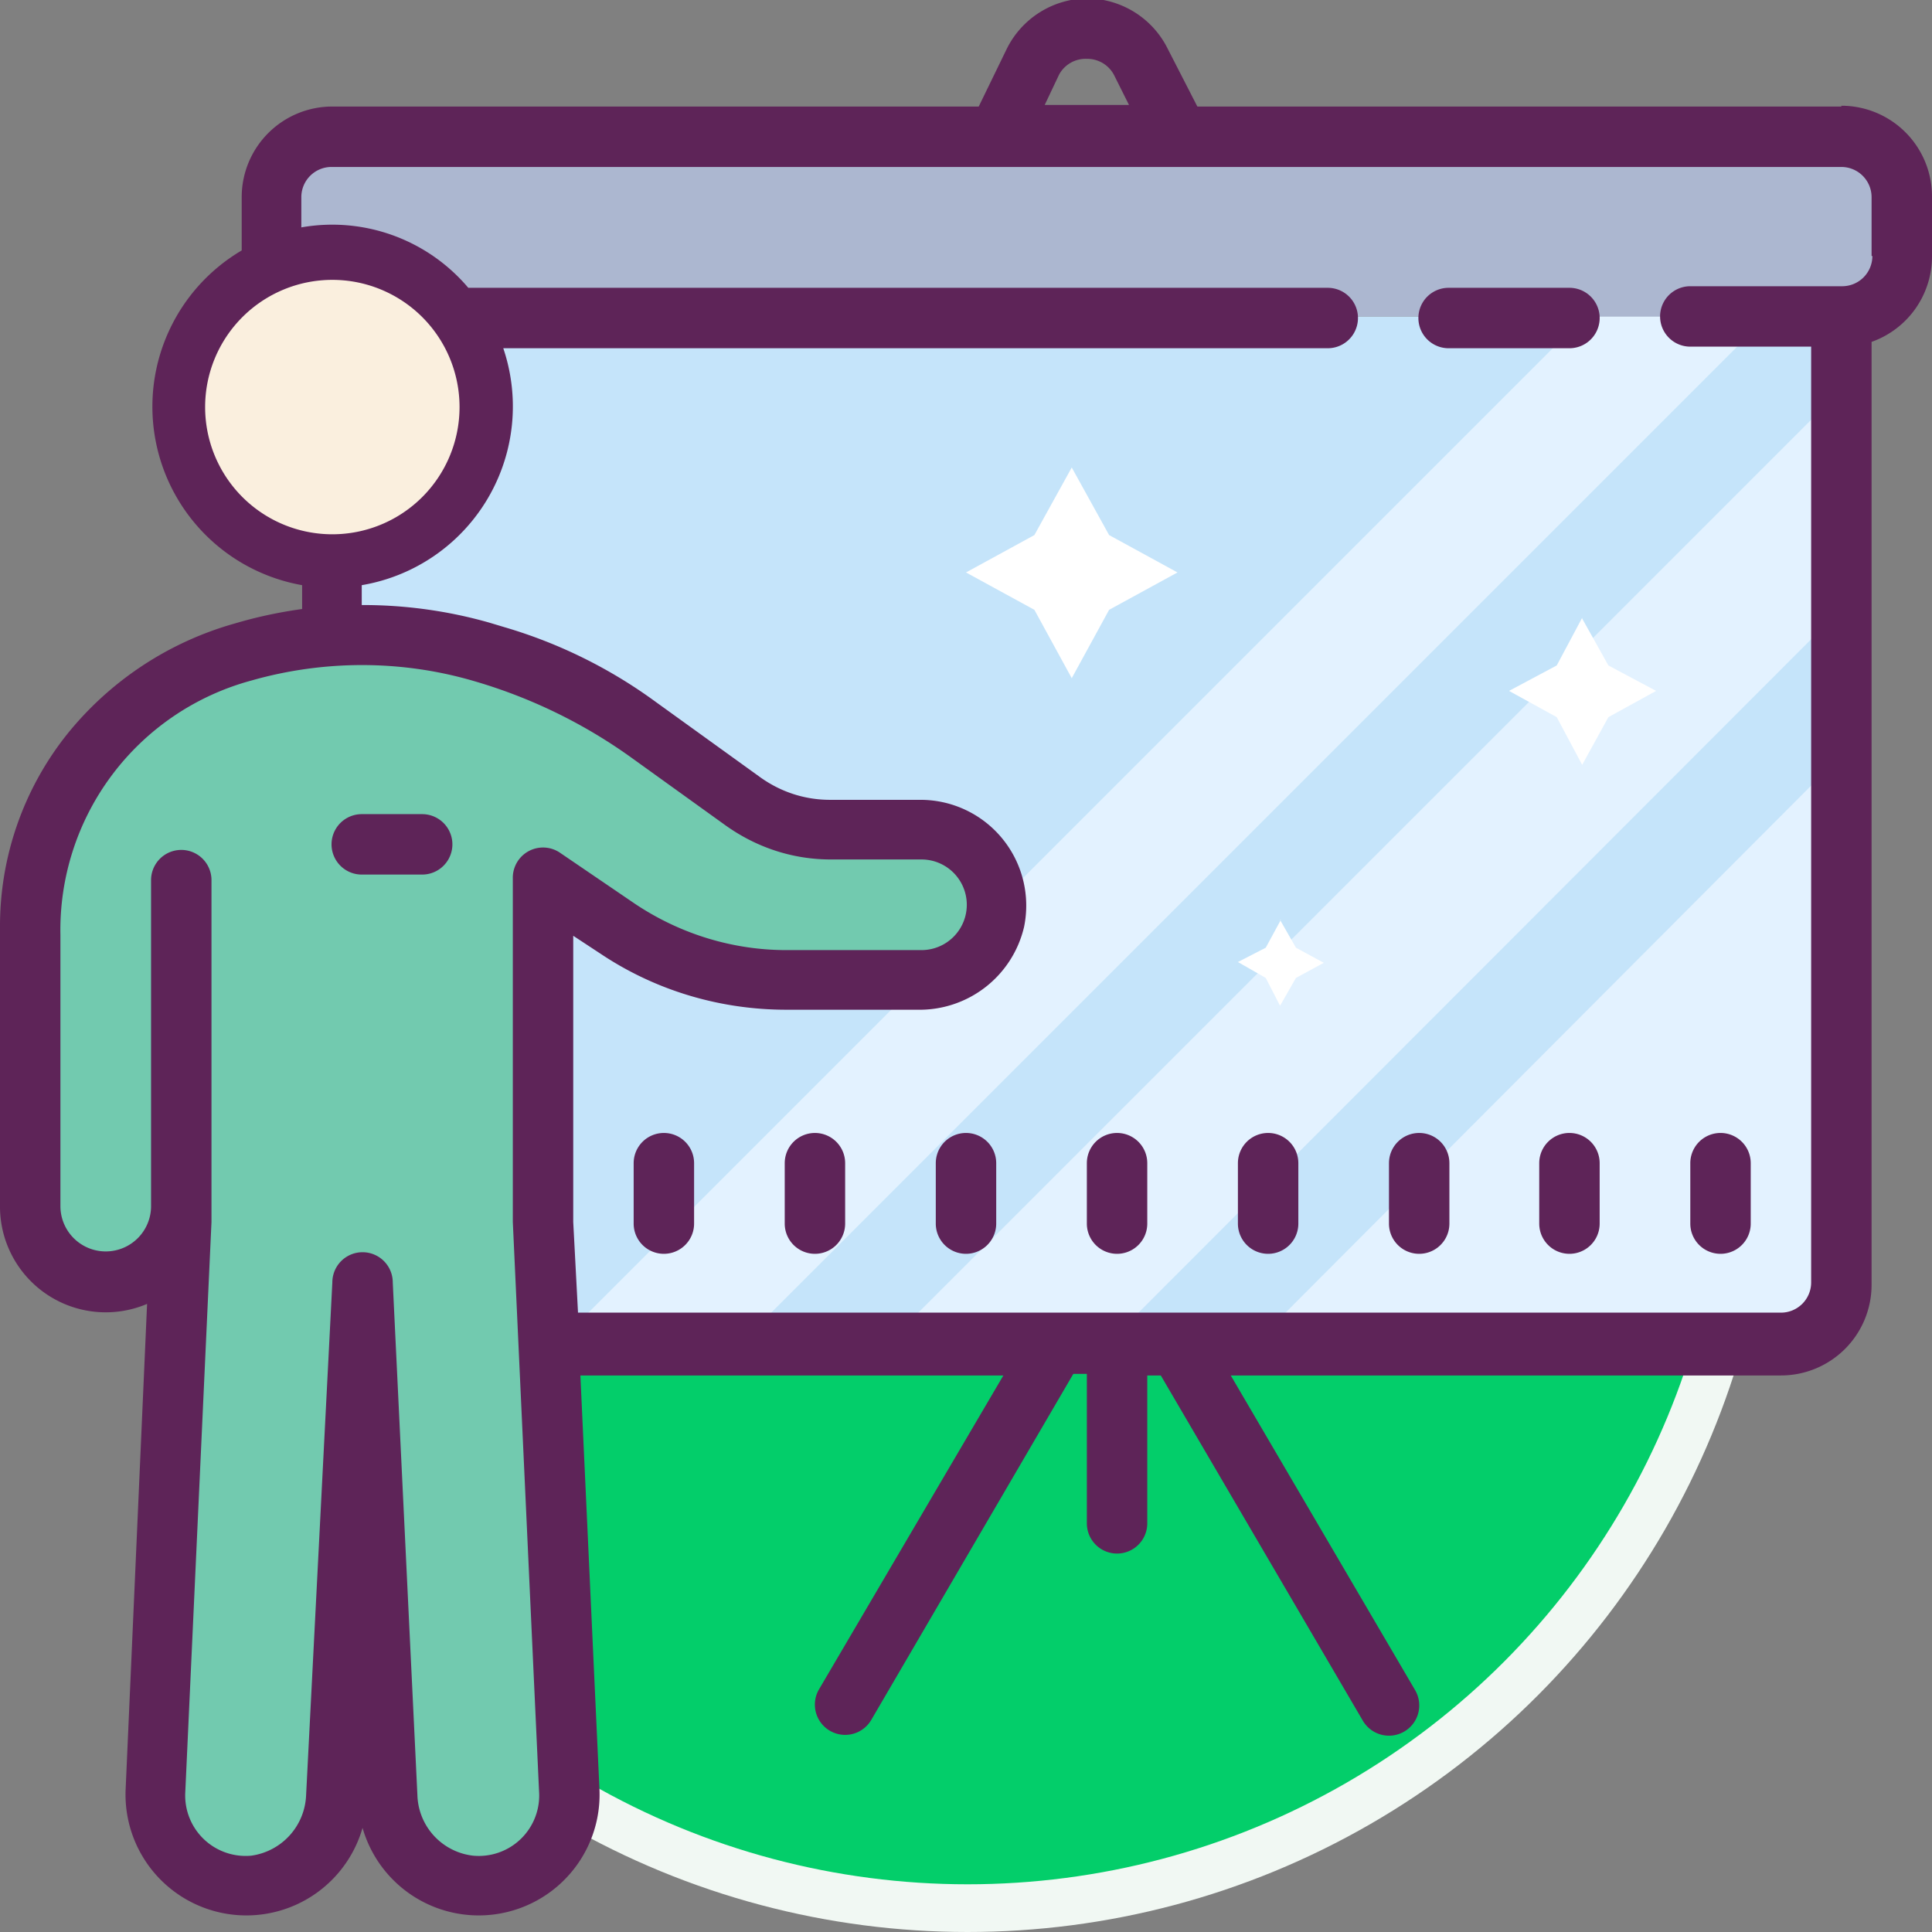<svg xmlns="http://www.w3.org/2000/svg" fill="none" viewBox="0 0 243 243">
  <rect x="0" y="0" width="243" height="243" fill="#808080" stroke="none"/>
  <g clip-path="url(#a)">
    <circle cx="121.7" cy="141.7" r="98.3" fill="#03CE6A" stroke="#F1F8F3" stroke-width="6"/>
    <path fill="#C5E4FA" d="M41.8 39.8h189.8v129H41.8v-129Z"/>
    <path fill="#E3F2FF" d="M231.6 95 157.8 169H227l4.6-4.6V95Zm0-46L111.7 168.9h27.7l92.2-92.3V49Zm-32.3-9.2-129 129h23l129-129h-23Z"/>
    <path fill="#ACB7D0" d="M231.6 17H41.8a7.6 7.6 0 0 0-7.6 7.6v7.6c0 4.2 3.4 7.6 7.6 7.6h189.8c4.2 0 7.6-3.4 7.6-7.6v-7.6c0-4.2-3.4-7.6-7.6-7.6Z"/>
    <path fill="#FAEFDE" d="M41.8 32.2a19 19 0 1 0 0 38 19 19 0 0 0 0-38Z"/>
    <path fill="#72CAAF" d="M68.3 153.7v-43.2l9.4 6.3a38 38 0 0 0 21.2 6.5h17a9.5 9.5 0 0 0 9.4-9.5 9.5 9.5 0 0 0-9.5-9.5h-11.4c-4 0-7.9-1.4-11.1-3.8L77.5 89.1a38 38 0 0 0-11.9-5.7l-5.2-1.5c-9.7-2.8-20-2.8-29.8 0a38 38 0 0 0-19.2 12.9c-5 6.2-7.6 13.8-7.6 21.7v35.3a9.5 9.5 0 0 0 9.5 9.5 9.5 9.5 0 0 0 9.5-9.5v1.9l-3.3 71.6a11.4 11.4 0 0 0 22.8 1l3.3-65 3.2 65a11.4 11.4 0 0 0 11.4 10.9 11.4 11.4 0 0 0 11.4-12l-3.3-71.5Z"/>
    <path fill="#5E2458" d="M83.5 142.5a3.8 3.8 0 0 0-3.8 3.8v7.6a3.8 3.8 0 1 0 7.6 0v-7.6a3.8 3.8 0 0 0-3.8-3.8Zm19 0a3.8 3.8 0 0 0-3.8 3.8v7.6a3.8 3.8 0 1 0 7.6 0v-7.6a3.8 3.8 0 0 0-3.8-3.8Zm19 0a3.8 3.8 0 0 0-3.8 3.8v7.6a3.8 3.8 0 1 0 7.6 0v-7.6a3.8 3.8 0 0 0-3.8-3.8Zm19 0a3.8 3.8 0 0 0-3.8 3.8v7.6a3.8 3.8 0 1 0 7.6 0v-7.6a3.8 3.8 0 0 0-3.8-3.8Zm19 0a3.8 3.8 0 0 0-3.8 3.8v7.6a3.8 3.8 0 1 0 7.6 0v-7.6a3.8 3.8 0 0 0-3.8-3.8Zm19 0a3.8 3.8 0 0 0-3.8 3.8v7.6a3.8 3.8 0 1 0 7.6 0v-7.6a3.8 3.8 0 0 0-3.8-3.8Zm19 0a3.8 3.8 0 0 0-3.9 3.8v7.6a3.8 3.8 0 1 0 7.6 0v-7.6a3.8 3.8 0 0 0-3.8-3.8Zm19 15.2a3.8 3.8 0 0 0 3.7-3.8v-7.6a3.8 3.8 0 1 0-7.6 0v7.6a3.8 3.8 0 0 0 3.8 3.8Zm-19-121.5h-15.3a3.8 3.8 0 1 0 0 7.6h15.2a3.8 3.8 0 0 0 0-7.6ZM53.1 102.4h-7.6a3.8 3.8 0 0 0 0 7.6h7.6a3.8 3.8 0 1 0 0-7.6Z"/>
    <path fill="#5E2458" d="M231.6 13.4h-81l-3.9-7.6a11.4 11.4 0 0 0-10-6 11.4 11.4 0 0 0-10.1 6.4l-3.5 7.2H41.8a11.4 11.4 0 0 0-11.4 11.4v6.7A22.8 22.8 0 0 0 38 73.6v3c-2.9.4-5.7 1-8.4 1.8a41.5 41.5 0 0 0-21.2 14A38.7 38.7 0 0 0 0 116.6v35.3A13.3 13.3 0 0 0 18.5 164l-2.7 61.1a15.2 15.2 0 0 0 29.8 4.8 15.2 15.2 0 0 0 29.8-4.8L73 173h53.2L103 212.5a3.8 3.8 0 0 0 6.6 3.8l25.4-43.5h1.7v18.8a3.8 3.8 0 1 0 7.6 0V173h1.7l25.4 43.4a3.8 3.8 0 0 0 6.6-3.8L154.8 173H224a11.4 11.4 0 0 0 11.4-11.4V43a11.4 11.4 0 0 0 7.6-10.7v-7.6a11.4 11.4 0 0 0-11.4-11.4Zm-98.4-4a3.8 3.8 0 0 1 3.5-2 3.8 3.8 0 0 1 3.4 2l1.9 3.8h-10.6l1.8-3.8ZM25.8 51.2a16 16 0 1 1 32 0 16 16 0 0 1-32 0Zm38.7 102.5 3.3 71.6a7.6 7.6 0 0 1-8.3 8.1 7.9 7.9 0 0 1-7-7.6l-3.1-64.5a3.8 3.8 0 0 0-7.6 0l-3.3 64.5a8 8 0 0 1-6.9 7.6 7.6 7.6 0 0 1-8.3-7.9l3.3-71.8v-43a3.8 3.8 0 1 0-7.6 0v41a5.7 5.7 0 1 1-11.4 0v-34.1a32.5 32.5 0 0 1 24-32c9.1-2.6 18.8-2.6 27.8 0a65 65 0 0 1 20.3 9.9l11.4 8.2c4 2.9 8.6 4.4 13.4 4.4h11.4a5.7 5.7 0 0 1 0 11.4h-17c-6.7 0-13.3-2-19-5.8l-9.4-6.4a3.8 3.8 0 0 0-6 3.2v43.2Zm171-121.5a3.8 3.8 0 0 1-3.9 3.8h-19a3.8 3.8 0 1 0 0 7.6h15.2v117.7a3.8 3.8 0 0 1-3.8 3.8H72.7l-.6-11.4v-36l3.5 2.3c6.9 4.6 15 7 23.3 7h16.5a13.5 13.5 0 0 0 13.4-10.4 13.3 13.3 0 0 0-13-16h-11.4c-3.2 0-6.3-1-9-3l-12.9-9.3a61.5 61.5 0 0 0-19-9.4l-2-.6a58 58 0 0 0-16-2.2v-2.5a22.8 22.8 0 0 0 17.8-29.8H167a3.8 3.8 0 0 0 0-7.6H58.9a22.4 22.4 0 0 0-21-7.6v-3.8a3.8 3.8 0 0 1 3.9-3.8h189.8a3.8 3.8 0 0 1 3.8 3.8v7.4Z"/>
    <path fill="#fff" d="m134.8 58.8 4.7 8.5 8.6 4.7-8.6 4.7-4.7 8.6-4.7-8.6-8.6-4.7 8.6-4.7 4.7-8.5Zm64.2 19 3.3 5.9 6 3.2-6 3.3-3.3 6-3.2-6-6-3.3 6-3.2 3.2-6Zm-38 37.9 2 3.5 3.5 1.9-3.5 1.9-2 3.5-1.8-3.5-3.5-2 3.5-1.8 1.9-3.5Z"/>
  </g>
  <defs>
    <clipPath id="a">
      <path fill="#fff" d="M0 0h243v243H0z"/>
    </clipPath>
  </defs>
</svg>